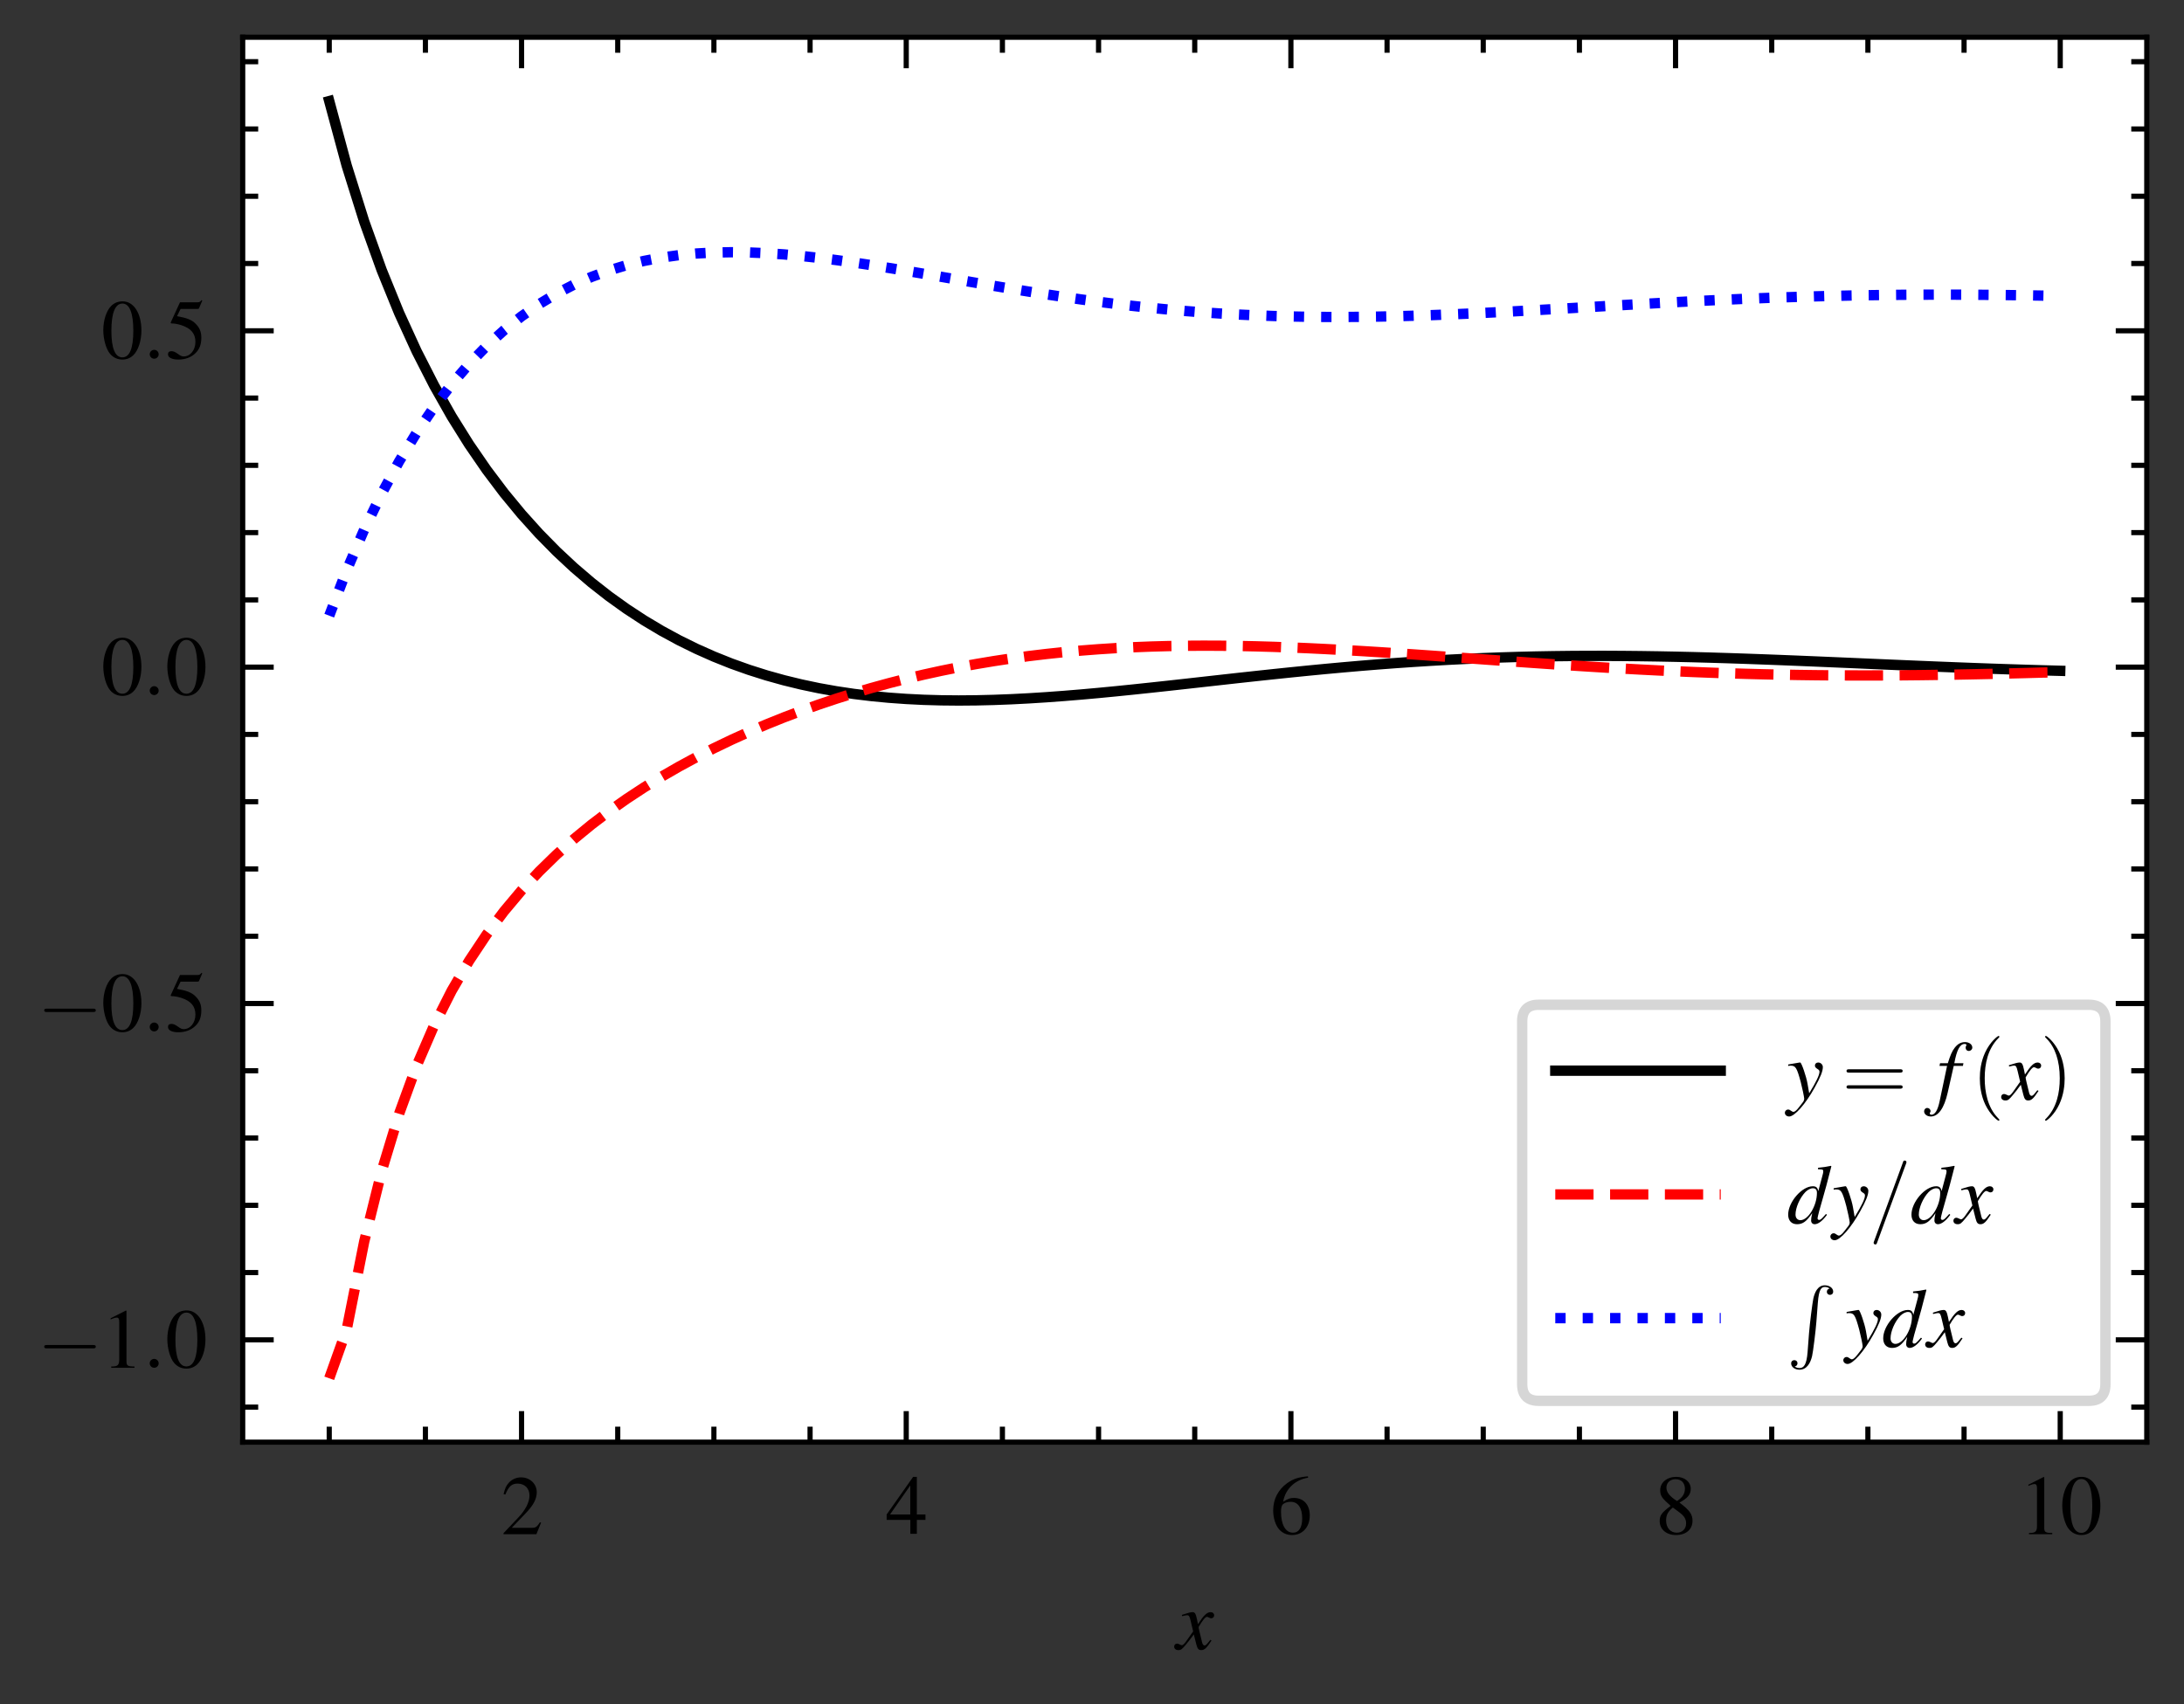 <?xml version="1.0" encoding="utf-8" standalone="no"?>
<!DOCTYPE svg PUBLIC "-//W3C//DTD SVG 1.1//EN"
  "http://www.w3.org/Graphics/SVG/1.1/DTD/svg11.dtd">
<svg xmlns:xlink="http://www.w3.org/1999/xlink" width="211.21pt" height="164.858pt" viewBox="0 0 211.21 164.858" xmlns="http://www.w3.org/2000/svg" version="1.1">
 <rect x="0" y="0" width="211.21" height="164.858" fill="#333333" stroke="none"/>
 <defs>
  <style type="text/css">*{stroke-linejoin: round; stroke-linecap: butt}</style>
 </defs>
 <g id="figure_1">
  <g id="patch_1">
   <path d="M 0 164.858 
L 211.21 164.858 
L 211.21 0 
L 0 0 
L 0 164.858 
z
" style="fill: none"/>
  </g>
  <g id="axes_1">
   <g id="patch_2">
    <path d="M 23.47 139.5 
L 207.61 139.5 
L 207.61 3.6 
L 23.47 3.6 
z
" style="fill: #ffffff"/>
   </g>
   <g id="matplotlib.axis_1">
    <g id="xtick_1">
     <g id="line2d_1">
      <defs>
       <path id="m06c83a4442" d="M 0 0 
L 0 -3 
" style="stroke: #000000; stroke-width: 0.5"/>
      </defs>
      <g>
       <use xlink:href="#m06c83a4442" x="50.44" y="139.5" style="stroke: #000000; stroke-width: 0.5"/>
      </g>
     </g>
     <g id="line2d_2">
      <defs>
       <path id="mc5d5464f22" d="M 0 0 
L 0 3 
" style="stroke: #000000; stroke-width: 0.5"/>
      </defs>
      <g>
       <use xlink:href="#mc5d5464f22" x="50.44" y="3.6" style="stroke: #000000; stroke-width: 0.5"/>
      </g>
     </g>
     <g id="text_1">
      <!-- $\mathdefault{2}$ -->
      <g transform="translate(48.448 148.404)scale(0.08 -0.08)">
       <defs>
        <path id="NimbusRomNo9L-Regu-32" d="M 3040 875 
L 2957 907 
C 2720 544 2637 486 2349 486 
L 819 486 
L 1894 1609 
C 2464 2202 2714 2687 2714 3185 
C 2714 3823 2195 4313 1530 4313 
C 1178 4313 845 4173 608 3918 
C 403 3700 307 3496 198 3043 
L 333 3011 
C 589 3636 819 3840 1261 3840 
C 1798 3840 2163 3476 2163 2940 
C 2163 2443 1869 1850 1331 1282 
L 192 77 
L 192 0 
L 2688 0 
L 3040 875 
z
" transform="scale(0.016)"/>
       </defs>
       <use xlink:href="#NimbusRomNo9L-Regu-32" transform="scale(0.996)"/>
      </g>
     </g>
    </g>
    <g id="xtick_2">
     <g id="line2d_3">
      <g>
       <use xlink:href="#m06c83a4442" x="87.64" y="139.5" style="stroke: #000000; stroke-width: 0.5"/>
      </g>
     </g>
     <g id="line2d_4">
      <g>
       <use xlink:href="#mc5d5464f22" x="87.64" y="3.6" style="stroke: #000000; stroke-width: 0.5"/>
      </g>
     </g>
     <g id="text_2">
      <!-- $\mathdefault{4}$ -->
      <g transform="translate(85.648 148.404)scale(0.08 -0.08)">
       <defs>
        <path id="NimbusRomNo9L-Regu-34" d="M 3021 1497 
L 2368 1497 
L 2368 4352 
L 2086 4352 
L 77 1497 
L 77 1088 
L 1875 1088 
L 1875 32 
L 2368 32 
L 2368 1088 
L 3021 1088 
L 3021 1497 
z
M 1869 1497 
L 333 1497 
L 1869 3698 
L 1869 1497 
z
" transform="scale(0.016)"/>
       </defs>
       <use xlink:href="#NimbusRomNo9L-Regu-34" transform="scale(0.996)"/>
      </g>
     </g>
    </g>
    <g id="xtick_3">
     <g id="line2d_5">
      <g>
       <use xlink:href="#m06c83a4442" x="124.84" y="139.5" style="stroke: #000000; stroke-width: 0.5"/>
      </g>
     </g>
     <g id="line2d_6">
      <g>
       <use xlink:href="#mc5d5464f22" x="124.84" y="3.6" style="stroke: #000000; stroke-width: 0.5"/>
      </g>
     </g>
     <g id="text_3">
      <!-- $\mathdefault{6}$ -->
      <g transform="translate(122.848 148.404)scale(0.08 -0.08)">
       <defs>
        <path id="NimbusRomNo9L-Regu-36" d="M 2854 4391 
C 2125 4327 1754 4205 1286 3879 
C 595 3386 218 2656 218 1802 
C 218 1248 390 688 666 370 
C 909 89 1254 -64 1651 -64 
C 2445 -64 2995 541 2995 1421 
C 2995 2236 2528 2752 1792 2752 
C 1510 2752 1376 2707 973 2464 
C 1146 3431 1862 4122 2867 4288 
L 2854 4391 
z
M 1549 2458 
C 2099 2458 2419 2000 2419 1204 
C 2419 504 2170 116 1722 116 
C 1158 116 813 714 813 1700 
C 813 2025 864 2203 992 2299 
C 1126 2400 1325 2458 1549 2458 
z
" transform="scale(0.016)"/>
       </defs>
       <use xlink:href="#NimbusRomNo9L-Regu-36" transform="scale(0.996)"/>
      </g>
     </g>
    </g>
    <g id="xtick_4">
     <g id="line2d_7">
      <g>
       <use xlink:href="#m06c83a4442" x="162.04" y="139.5" style="stroke: #000000; stroke-width: 0.5"/>
      </g>
     </g>
     <g id="line2d_8">
      <g>
       <use xlink:href="#mc5d5464f22" x="162.04" y="3.6" style="stroke: #000000; stroke-width: 0.5"/>
      </g>
     </g>
     <g id="text_4">
      <!-- $\mathdefault{8}$ -->
      <g transform="translate(160.048 148.404)scale(0.08 -0.08)">
       <defs>
        <path id="NimbusRomNo9L-Regu-38" d="M 1856 2400 
C 2490 2740 2714 3008 2714 3444 
C 2714 3968 2253 4352 1613 4352 
C 915 4352 397 3924 397 3341 
C 397 2925 518 2740 1190 2151 
C 499 1626 358 1428 358 992 
C 358 372 864 -64 1587 -64 
C 2355 -64 2848 359 2848 1018 
C 2848 1511 2630 1824 1856 2400 
z
M 1741 1741 
C 2208 1408 2362 1178 2362 820 
C 2362 404 2074 116 1658 116 
C 1171 116 845 487 845 1044 
C 845 1453 986 1722 1357 2023 
L 1741 1741 
z
M 1670 2516 
C 1101 2887 870 3181 870 3540 
C 870 3911 1158 4173 1562 4173 
C 1997 4173 2272 3892 2272 3450 
C 2272 3085 2093 2797 1728 2554 
C 1696 2535 1696 2535 1670 2516 
z
" transform="scale(0.016)"/>
       </defs>
       <use xlink:href="#NimbusRomNo9L-Regu-38" transform="scale(0.996)"/>
      </g>
     </g>
    </g>
    <g id="xtick_5">
     <g id="line2d_9">
      <g>
       <use xlink:href="#m06c83a4442" x="199.24" y="139.5" style="stroke: #000000; stroke-width: 0.5"/>
      </g>
     </g>
     <g id="line2d_10">
      <g>
       <use xlink:href="#mc5d5464f22" x="199.24" y="3.6" style="stroke: #000000; stroke-width: 0.5"/>
      </g>
     </g>
     <g id="text_5">
      <!-- $\mathdefault{10}$ -->
      <g transform="translate(195.255 148.404)scale(0.08 -0.08)">
       <defs>
        <path id="NimbusRomNo9L-Regu-31" d="M 1862 4339 
L 710 3757 
L 710 3667 
C 787 3699 858 3725 883 3738 
C 998 3783 1107 3808 1171 3808 
C 1306 3808 1363 3711 1363 3505 
L 1363 592 
C 1363 379 1312 232 1210 173 
C 1114 116 1024 96 755 96 
L 755 0 
L 2522 0 
L 2522 96 
C 2016 96 1914 160 1914 470 
L 1914 4327 
L 1862 4339 
z
" transform="scale(0.016)"/>
        <path id="NimbusRomNo9L-Regu-30" d="M 1626 4352 
C 1274 4352 1005 4244 768 4020 
C 397 3661 154 2925 154 2176 
C 154 1479 365 730 666 372 
C 902 90 1229 -64 1600 -64 
C 1926 -64 2202 45 2432 269 
C 2803 621 3046 1364 3046 2138 
C 3046 3450 2464 4352 1626 4352 
z
M 1606 4186 
C 2144 4186 2432 3463 2432 2125 
C 2432 788 2150 103 1600 103 
C 1050 103 768 788 768 2119 
C 768 3476 1056 4186 1606 4186 
z
" transform="scale(0.016)"/>
       </defs>
       <use xlink:href="#NimbusRomNo9L-Regu-31" transform="scale(0.996)"/>
       <use xlink:href="#NimbusRomNo9L-Regu-30" transform="translate(49.813 0)scale(0.996)"/>
      </g>
     </g>
    </g>
    <g id="xtick_6">
     <g id="line2d_11">
      <defs>
       <path id="m01307a30b7" d="M 0 0 
L 0 -1.5 
" style="stroke: #000000; stroke-width: 0.5"/>
      </defs>
      <g>
       <use xlink:href="#m01307a30b7" x="31.84" y="139.5" style="stroke: #000000; stroke-width: 0.5"/>
      </g>
     </g>
     <g id="line2d_12">
      <defs>
       <path id="mb25ee11e24" d="M 0 0 
L 0 1.5 
" style="stroke: #000000; stroke-width: 0.5"/>
      </defs>
      <g>
       <use xlink:href="#mb25ee11e24" x="31.84" y="3.6" style="stroke: #000000; stroke-width: 0.5"/>
      </g>
     </g>
    </g>
    <g id="xtick_7">
     <g id="line2d_13">
      <g>
       <use xlink:href="#m01307a30b7" x="41.14" y="139.5" style="stroke: #000000; stroke-width: 0.5"/>
      </g>
     </g>
     <g id="line2d_14">
      <g>
       <use xlink:href="#mb25ee11e24" x="41.14" y="3.6" style="stroke: #000000; stroke-width: 0.5"/>
      </g>
     </g>
    </g>
    <g id="xtick_8">
     <g id="line2d_15">
      <g>
       <use xlink:href="#m01307a30b7" x="59.74" y="139.5" style="stroke: #000000; stroke-width: 0.5"/>
      </g>
     </g>
     <g id="line2d_16">
      <g>
       <use xlink:href="#mb25ee11e24" x="59.74" y="3.6" style="stroke: #000000; stroke-width: 0.5"/>
      </g>
     </g>
    </g>
    <g id="xtick_9">
     <g id="line2d_17">
      <g>
       <use xlink:href="#m01307a30b7" x="69.04" y="139.5" style="stroke: #000000; stroke-width: 0.5"/>
      </g>
     </g>
     <g id="line2d_18">
      <g>
       <use xlink:href="#mb25ee11e24" x="69.04" y="3.6" style="stroke: #000000; stroke-width: 0.5"/>
      </g>
     </g>
    </g>
    <g id="xtick_10">
     <g id="line2d_19">
      <g>
       <use xlink:href="#m01307a30b7" x="78.34" y="139.5" style="stroke: #000000; stroke-width: 0.5"/>
      </g>
     </g>
     <g id="line2d_20">
      <g>
       <use xlink:href="#mb25ee11e24" x="78.34" y="3.6" style="stroke: #000000; stroke-width: 0.5"/>
      </g>
     </g>
    </g>
    <g id="xtick_11">
     <g id="line2d_21">
      <g>
       <use xlink:href="#m01307a30b7" x="96.94" y="139.5" style="stroke: #000000; stroke-width: 0.5"/>
      </g>
     </g>
     <g id="line2d_22">
      <g>
       <use xlink:href="#mb25ee11e24" x="96.94" y="3.6" style="stroke: #000000; stroke-width: 0.5"/>
      </g>
     </g>
    </g>
    <g id="xtick_12">
     <g id="line2d_23">
      <g>
       <use xlink:href="#m01307a30b7" x="106.24" y="139.5" style="stroke: #000000; stroke-width: 0.5"/>
      </g>
     </g>
     <g id="line2d_24">
      <g>
       <use xlink:href="#mb25ee11e24" x="106.24" y="3.6" style="stroke: #000000; stroke-width: 0.5"/>
      </g>
     </g>
    </g>
    <g id="xtick_13">
     <g id="line2d_25">
      <g>
       <use xlink:href="#m01307a30b7" x="115.54" y="139.5" style="stroke: #000000; stroke-width: 0.5"/>
      </g>
     </g>
     <g id="line2d_26">
      <g>
       <use xlink:href="#mb25ee11e24" x="115.54" y="3.6" style="stroke: #000000; stroke-width: 0.5"/>
      </g>
     </g>
    </g>
    <g id="xtick_14">
     <g id="line2d_27">
      <g>
       <use xlink:href="#m01307a30b7" x="134.14" y="139.5" style="stroke: #000000; stroke-width: 0.5"/>
      </g>
     </g>
     <g id="line2d_28">
      <g>
       <use xlink:href="#mb25ee11e24" x="134.14" y="3.6" style="stroke: #000000; stroke-width: 0.5"/>
      </g>
     </g>
    </g>
    <g id="xtick_15">
     <g id="line2d_29">
      <g>
       <use xlink:href="#m01307a30b7" x="143.44" y="139.5" style="stroke: #000000; stroke-width: 0.5"/>
      </g>
     </g>
     <g id="line2d_30">
      <g>
       <use xlink:href="#mb25ee11e24" x="143.44" y="3.6" style="stroke: #000000; stroke-width: 0.5"/>
      </g>
     </g>
    </g>
    <g id="xtick_16">
     <g id="line2d_31">
      <g>
       <use xlink:href="#m01307a30b7" x="152.74" y="139.5" style="stroke: #000000; stroke-width: 0.5"/>
      </g>
     </g>
     <g id="line2d_32">
      <g>
       <use xlink:href="#mb25ee11e24" x="152.74" y="3.6" style="stroke: #000000; stroke-width: 0.5"/>
      </g>
     </g>
    </g>
    <g id="xtick_17">
     <g id="line2d_33">
      <g>
       <use xlink:href="#m01307a30b7" x="171.34" y="139.5" style="stroke: #000000; stroke-width: 0.5"/>
      </g>
     </g>
     <g id="line2d_34">
      <g>
       <use xlink:href="#mb25ee11e24" x="171.34" y="3.6" style="stroke: #000000; stroke-width: 0.5"/>
      </g>
     </g>
    </g>
    <g id="xtick_18">
     <g id="line2d_35">
      <g>
       <use xlink:href="#m01307a30b7" x="180.64" y="139.5" style="stroke: #000000; stroke-width: 0.5"/>
      </g>
     </g>
     <g id="line2d_36">
      <g>
       <use xlink:href="#mb25ee11e24" x="180.64" y="3.6" style="stroke: #000000; stroke-width: 0.5"/>
      </g>
     </g>
    </g>
    <g id="xtick_19">
     <g id="line2d_37">
      <g>
       <use xlink:href="#m01307a30b7" x="189.94" y="139.5" style="stroke: #000000; stroke-width: 0.5"/>
      </g>
     </g>
     <g id="line2d_38">
      <g>
       <use xlink:href="#mb25ee11e24" x="189.94" y="3.6" style="stroke: #000000; stroke-width: 0.5"/>
      </g>
     </g>
    </g>
    <g id="text_6">
     <!-- $x$ -->
     <g transform="translate(113.771 159.533)scale(0.08 -0.08)">
      <defs>
       <path id="NimbusRomNo9L-ReguItal-78" d="M 2573 714 
C 2522 656 2490 618 2432 541 
C 2285 351 2208 287 2138 287 
C 2042 287 1984 370 1939 548 
C 1926 599 1920 637 1914 656 
C 1754 1299 1683 1592 1683 1688 
C 1965 2179 2195 2459 2310 2459 
C 2349 2459 2400 2440 2464 2408 
C 2541 2363 2586 2350 2637 2350 
C 2771 2350 2861 2446 2861 2580 
C 2861 2714 2752 2816 2598 2816 
C 2317 2816 2074 2586 1632 1905 
L 1562 2255 
C 1472 2689 1402 2816 1229 2816 
C 1088 2816 870 2759 480 2631 
L 410 2606 
L 435 2510 
C 678 2567 736 2580 794 2580 
C 954 2580 992 2523 1082 2140 
L 1267 1357 
L 742 612 
C 614 421 486 306 416 306 
C 378 306 314 325 250 364 
C 166 408 96 428 45 428 
C -77 428 -173 332 -173 204 
C -173 38 -45 -64 147 -64 
C 346 -64 422 -7 742 382 
C 915 586 1050 759 1318 1128 
L 1510 363 
C 1594 38 1677 -64 1882 -64 
C 2125 -64 2291 89 2662 663 
L 2573 714 
z
" transform="scale(0.016)"/>
      </defs>
      <use xlink:href="#NimbusRomNo9L-ReguItal-78" transform="scale(0.996)"/>
     </g>
    </g>
   </g>
   <g id="matplotlib.axis_2">
    <g id="ytick_1">
     <g id="line2d_39">
      <defs>
       <path id="mb6e25b6e78" d="M 0 0 
L 3 0 
" style="stroke: #000000; stroke-width: 0.5"/>
      </defs>
      <g>
       <use xlink:href="#mb6e25b6e78" x="23.47" y="129.604" style="stroke: #000000; stroke-width: 0.5"/>
      </g>
     </g>
     <g id="line2d_40">
      <defs>
       <path id="m727ea4ac17" d="M 0 0 
L -3 0 
" style="stroke: #000000; stroke-width: 0.5"/>
      </defs>
      <g>
       <use xlink:href="#m727ea4ac17" x="207.61" y="129.604" style="stroke: #000000; stroke-width: 0.5"/>
      </g>
     </g>
     <g id="text_7">
      <!-- $\mathdefault{−1.0}$ -->
      <g transform="translate(3.6 132.305)scale(0.08 -0.08)">
       <defs>
        <path id="CMSY10-0" d="M 4218 1472 
C 4326 1472 4442 1472 4442 1600 
C 4442 1728 4326 1728 4218 1728 
L 755 1728 
C 646 1728 531 1728 531 1600 
C 531 1472 646 1472 755 1472 
L 4218 1472 
z
" transform="scale(0.016)"/>
        <path id="CMMI10-3a" d="M 1229 338 
C 1229 522 1075 675 890 675 
C 704 675 550 522 550 338 
C 550 153 704 0 890 0 
C 1075 0 1229 153 1229 338 
z
" transform="scale(0.016)"/>
       </defs>
       <use xlink:href="#CMSY10-0" transform="scale(0.996)"/>
       <use xlink:href="#NimbusRomNo9L-Regu-31" transform="translate(77.409 0)scale(0.996)"/>
       <use xlink:href="#CMMI10-3a" transform="translate(127.222 0)scale(0.996)"/>
       <use xlink:href="#NimbusRomNo9L-Regu-30" transform="translate(154.817 0)scale(0.996)"/>
      </g>
     </g>
    </g>
    <g id="ytick_2">
     <g id="line2d_41">
      <g>
       <use xlink:href="#mb6e25b6e78" x="23.47" y="97.068" style="stroke: #000000; stroke-width: 0.5"/>
      </g>
     </g>
     <g id="line2d_42">
      <g>
       <use xlink:href="#m727ea4ac17" x="207.61" y="97.068" style="stroke: #000000; stroke-width: 0.5"/>
      </g>
     </g>
     <g id="text_8">
      <!-- $\mathdefault{−0.5}$ -->
      <g transform="translate(3.6 99.77)scale(0.08 -0.08)">
       <defs>
        <path id="NimbusRomNo9L-Regu-35" d="M 1158 3776 
L 2413 3776 
C 2515 3776 2541 3789 2560 3834 
L 2803 4403 
L 2746 4448 
C 2650 4314 2586 4282 2451 4282 
L 1114 4282 
L 416 2759 
C 410 2746 410 2740 410 2727 
C 410 2695 435 2676 486 2676 
C 691 2676 947 2631 1210 2547 
C 1946 2309 2285 1910 2285 1274 
C 2285 656 1894 173 1395 173 
C 1267 173 1158 218 966 360 
C 762 508 614 572 480 572 
C 294 572 205 495 205 334 
C 205 90 506 -64 986 -64 
C 1523 -64 1984 110 2304 438 
C 2598 728 2733 1094 2733 1583 
C 2733 2046 2611 2342 2291 2663 
C 2010 2947 1645 3094 890 3229 
L 1158 3776 
z
" transform="scale(0.016)"/>
       </defs>
       <use xlink:href="#CMSY10-0" transform="scale(0.996)"/>
       <use xlink:href="#NimbusRomNo9L-Regu-30" transform="translate(77.409 0)scale(0.996)"/>
       <use xlink:href="#CMMI10-3a" transform="translate(127.222 0)scale(0.996)"/>
       <use xlink:href="#NimbusRomNo9L-Regu-35" transform="translate(154.817 0)scale(0.996)"/>
      </g>
     </g>
    </g>
    <g id="ytick_3">
     <g id="line2d_43">
      <g>
       <use xlink:href="#mb6e25b6e78" x="23.47" y="64.533" style="stroke: #000000; stroke-width: 0.5"/>
      </g>
     </g>
     <g id="line2d_44">
      <g>
       <use xlink:href="#m727ea4ac17" x="207.61" y="64.533" style="stroke: #000000; stroke-width: 0.5"/>
      </g>
     </g>
     <g id="text_9">
      <!-- $\mathdefault{0.0}$ -->
      <g transform="translate(9.793 67.234)scale(0.08 -0.08)">
       <use xlink:href="#NimbusRomNo9L-Regu-30" transform="scale(0.996)"/>
       <use xlink:href="#CMMI10-3a" transform="translate(49.813 0)scale(0.996)"/>
       <use xlink:href="#NimbusRomNo9L-Regu-30" transform="translate(77.409 0)scale(0.996)"/>
      </g>
     </g>
    </g>
    <g id="ytick_4">
     <g id="line2d_45">
      <g>
       <use xlink:href="#mb6e25b6e78" x="23.47" y="31.997" style="stroke: #000000; stroke-width: 0.5"/>
      </g>
     </g>
     <g id="line2d_46">
      <g>
       <use xlink:href="#m727ea4ac17" x="207.61" y="31.997" style="stroke: #000000; stroke-width: 0.5"/>
      </g>
     </g>
     <g id="text_10">
      <!-- $\mathdefault{0.5}$ -->
      <g transform="translate(9.793 34.699)scale(0.08 -0.08)">
       <use xlink:href="#NimbusRomNo9L-Regu-30" transform="scale(0.996)"/>
       <use xlink:href="#CMMI10-3a" transform="translate(49.813 0)scale(0.996)"/>
       <use xlink:href="#NimbusRomNo9L-Regu-35" transform="translate(77.409 0)scale(0.996)"/>
      </g>
     </g>
    </g>
    <g id="ytick_5">
     <g id="line2d_47">
      <defs>
       <path id="m993d158c62" d="M 0 0 
L 1.5 0 
" style="stroke: #000000; stroke-width: 0.5"/>
      </defs>
      <g>
       <use xlink:href="#m993d158c62" x="23.47" y="136.111" style="stroke: #000000; stroke-width: 0.5"/>
      </g>
     </g>
     <g id="line2d_48">
      <defs>
       <path id="mcce23fc321" d="M 0 0 
L -1.5 0 
" style="stroke: #000000; stroke-width: 0.5"/>
      </defs>
      <g>
       <use xlink:href="#mcce23fc321" x="207.61" y="136.111" style="stroke: #000000; stroke-width: 0.5"/>
      </g>
     </g>
    </g>
    <g id="ytick_6">
     <g id="line2d_49">
      <g>
       <use xlink:href="#m993d158c62" x="23.47" y="123.096" style="stroke: #000000; stroke-width: 0.5"/>
      </g>
     </g>
     <g id="line2d_50">
      <g>
       <use xlink:href="#mcce23fc321" x="207.61" y="123.096" style="stroke: #000000; stroke-width: 0.5"/>
      </g>
     </g>
    </g>
    <g id="ytick_7">
     <g id="line2d_51">
      <g>
       <use xlink:href="#m993d158c62" x="23.47" y="116.589" style="stroke: #000000; stroke-width: 0.5"/>
      </g>
     </g>
     <g id="line2d_52">
      <g>
       <use xlink:href="#mcce23fc321" x="207.61" y="116.589" style="stroke: #000000; stroke-width: 0.5"/>
      </g>
     </g>
    </g>
    <g id="ytick_8">
     <g id="line2d_53">
      <g>
       <use xlink:href="#m993d158c62" x="23.47" y="110.082" style="stroke: #000000; stroke-width: 0.5"/>
      </g>
     </g>
     <g id="line2d_54">
      <g>
       <use xlink:href="#mcce23fc321" x="207.61" y="110.082" style="stroke: #000000; stroke-width: 0.5"/>
      </g>
     </g>
    </g>
    <g id="ytick_9">
     <g id="line2d_55">
      <g>
       <use xlink:href="#m993d158c62" x="23.47" y="103.575" style="stroke: #000000; stroke-width: 0.5"/>
      </g>
     </g>
     <g id="line2d_56">
      <g>
       <use xlink:href="#mcce23fc321" x="207.61" y="103.575" style="stroke: #000000; stroke-width: 0.5"/>
      </g>
     </g>
    </g>
    <g id="ytick_10">
     <g id="line2d_57">
      <g>
       <use xlink:href="#m993d158c62" x="23.47" y="90.561" style="stroke: #000000; stroke-width: 0.5"/>
      </g>
     </g>
     <g id="line2d_58">
      <g>
       <use xlink:href="#mcce23fc321" x="207.61" y="90.561" style="stroke: #000000; stroke-width: 0.5"/>
      </g>
     </g>
    </g>
    <g id="ytick_11">
     <g id="line2d_59">
      <g>
       <use xlink:href="#m993d158c62" x="23.47" y="84.054" style="stroke: #000000; stroke-width: 0.5"/>
      </g>
     </g>
     <g id="line2d_60">
      <g>
       <use xlink:href="#mcce23fc321" x="207.61" y="84.054" style="stroke: #000000; stroke-width: 0.5"/>
      </g>
     </g>
    </g>
    <g id="ytick_12">
     <g id="line2d_61">
      <g>
       <use xlink:href="#m993d158c62" x="23.47" y="77.547" style="stroke: #000000; stroke-width: 0.5"/>
      </g>
     </g>
     <g id="line2d_62">
      <g>
       <use xlink:href="#mcce23fc321" x="207.61" y="77.547" style="stroke: #000000; stroke-width: 0.5"/>
      </g>
     </g>
    </g>
    <g id="ytick_13">
     <g id="line2d_63">
      <g>
       <use xlink:href="#m993d158c62" x="23.47" y="71.04" style="stroke: #000000; stroke-width: 0.5"/>
      </g>
     </g>
     <g id="line2d_64">
      <g>
       <use xlink:href="#mcce23fc321" x="207.61" y="71.04" style="stroke: #000000; stroke-width: 0.5"/>
      </g>
     </g>
    </g>
    <g id="ytick_14">
     <g id="line2d_65">
      <g>
       <use xlink:href="#m993d158c62" x="23.47" y="58.025" style="stroke: #000000; stroke-width: 0.5"/>
      </g>
     </g>
     <g id="line2d_66">
      <g>
       <use xlink:href="#mcce23fc321" x="207.61" y="58.025" style="stroke: #000000; stroke-width: 0.5"/>
      </g>
     </g>
    </g>
    <g id="ytick_15">
     <g id="line2d_67">
      <g>
       <use xlink:href="#m993d158c62" x="23.47" y="51.518" style="stroke: #000000; stroke-width: 0.5"/>
      </g>
     </g>
     <g id="line2d_68">
      <g>
       <use xlink:href="#mcce23fc321" x="207.61" y="51.518" style="stroke: #000000; stroke-width: 0.5"/>
      </g>
     </g>
    </g>
    <g id="ytick_16">
     <g id="line2d_69">
      <g>
       <use xlink:href="#m993d158c62" x="23.47" y="45.011" style="stroke: #000000; stroke-width: 0.5"/>
      </g>
     </g>
     <g id="line2d_70">
      <g>
       <use xlink:href="#mcce23fc321" x="207.61" y="45.011" style="stroke: #000000; stroke-width: 0.5"/>
      </g>
     </g>
    </g>
    <g id="ytick_17">
     <g id="line2d_71">
      <g>
       <use xlink:href="#m993d158c62" x="23.47" y="38.504" style="stroke: #000000; stroke-width: 0.5"/>
      </g>
     </g>
     <g id="line2d_72">
      <g>
       <use xlink:href="#mcce23fc321" x="207.61" y="38.504" style="stroke: #000000; stroke-width: 0.5"/>
      </g>
     </g>
    </g>
    <g id="ytick_18">
     <g id="line2d_73">
      <g>
       <use xlink:href="#m993d158c62" x="23.47" y="25.49" style="stroke: #000000; stroke-width: 0.5"/>
      </g>
     </g>
     <g id="line2d_74">
      <g>
       <use xlink:href="#mcce23fc321" x="207.61" y="25.49" style="stroke: #000000; stroke-width: 0.5"/>
      </g>
     </g>
    </g>
    <g id="ytick_19">
     <g id="line2d_75">
      <g>
       <use xlink:href="#m993d158c62" x="23.47" y="18.983" style="stroke: #000000; stroke-width: 0.5"/>
      </g>
     </g>
     <g id="line2d_76">
      <g>
       <use xlink:href="#mcce23fc321" x="207.61" y="18.983" style="stroke: #000000; stroke-width: 0.5"/>
      </g>
     </g>
    </g>
    <g id="ytick_20">
     <g id="line2d_77">
      <g>
       <use xlink:href="#m993d158c62" x="23.47" y="12.476" style="stroke: #000000; stroke-width: 0.5"/>
      </g>
     </g>
     <g id="line2d_78">
      <g>
       <use xlink:href="#mcce23fc321" x="207.61" y="12.476" style="stroke: #000000; stroke-width: 0.5"/>
      </g>
     </g>
    </g>
    <g id="ytick_21">
     <g id="line2d_79">
      <g>
       <use xlink:href="#m993d158c62" x="23.47" y="5.969" style="stroke: #000000; stroke-width: 0.5"/>
      </g>
     </g>
     <g id="line2d_80">
      <g>
       <use xlink:href="#mcce23fc321" x="207.61" y="5.969" style="stroke: #000000; stroke-width: 0.5"/>
      </g>
     </g>
    </g>
   </g>
   <g id="line2d_81">
    <path d="M 31.84 9.777 
L 33.531 16.031 
L 35.222 21.424 
L 36.913 26.133 
L 38.604 30.287 
L 40.295 33.984 
L 41.986 37.297 
L 43.677 40.284 
L 45.368 42.989 
L 47.059 45.448 
L 48.75 47.691 
L 50.44 49.74 
L 52.131 51.617 
L 53.822 53.336 
L 55.513 54.913 
L 57.204 56.358 
L 58.895 57.682 
L 60.586 58.894 
L 62.277 60.001 
L 63.968 61.011 
L 65.659 61.929 
L 67.35 62.761 
L 69.04 63.512 
L 70.731 64.188 
L 72.422 64.791 
L 74.113 65.327 
L 75.804 65.799 
L 77.495 66.211 
L 79.186 66.567 
L 80.877 66.869 
L 82.568 67.122 
L 84.259 67.327 
L 85.95 67.489 
L 87.64 67.61 
L 89.331 67.694 
L 91.022 67.742 
L 92.713 67.758 
L 94.404 67.744 
L 96.095 67.703 
L 97.786 67.638 
L 99.477 67.551 
L 101.168 67.444 
L 102.859 67.32 
L 104.55 67.181 
L 106.24 67.029 
L 107.931 66.866 
L 109.622 66.694 
L 111.313 66.515 
L 113.004 66.332 
L 114.695 66.145 
L 116.386 65.956 
L 118.077 65.767 
L 119.768 65.579 
L 121.459 65.395 
L 123.15 65.214 
L 124.84 65.038 
L 126.531 64.868 
L 128.222 64.705 
L 129.913 64.55 
L 131.604 64.403 
L 133.295 64.266 
L 134.986 64.139 
L 136.677 64.022 
L 138.368 63.915 
L 140.059 63.819 
L 141.75 63.734 
L 143.44 63.66 
L 145.131 63.597 
L 146.822 63.545 
L 148.513 63.504 
L 150.204 63.474 
L 151.895 63.454 
L 153.586 63.444 
L 155.277 63.443 
L 156.968 63.452 
L 158.659 63.469 
L 160.35 63.494 
L 162.04 63.527 
L 163.731 63.566 
L 165.422 63.612 
L 167.113 63.664 
L 168.804 63.721 
L 170.495 63.782 
L 172.186 63.846 
L 173.877 63.914 
L 175.568 63.984 
L 177.259 64.056 
L 178.95 64.128 
L 180.64 64.202 
L 182.331 64.275 
L 184.022 64.347 
L 185.713 64.418 
L 187.404 64.487 
L 189.095 64.554 
L 190.786 64.619 
L 192.477 64.68 
L 194.168 64.737 
L 195.859 64.791 
L 197.55 64.841 
L 199.24 64.887 
" clip-path="url(#p5c6283158a)" style="fill: none; stroke: #000000; stroke-linecap: square"/>
   </g>
   <g id="line2d_82">
    <path d="M 31.84 133.323 
L 33.531 128.588 
L 35.222 120.092 
L 36.913 113.281 
L 38.604 107.715 
L 40.295 103.088 
L 41.986 99.181 
L 43.677 95.836 
L 45.368 92.936 
L 47.059 90.394 
L 48.75 88.141 
L 50.44 86.127 
L 52.131 84.311 
L 53.822 82.661 
L 55.513 81.152 
L 57.204 79.764 
L 58.895 78.48 
L 60.586 77.287 
L 62.277 76.175 
L 63.968 75.134 
L 65.659 74.159 
L 67.35 73.242 
L 69.04 72.379 
L 70.731 71.566 
L 72.422 70.8 
L 74.113 70.077 
L 75.804 69.396 
L 77.495 68.755 
L 79.186 68.151 
L 80.877 67.584 
L 82.568 67.052 
L 84.259 66.554 
L 85.95 66.09 
L 87.64 65.657 
L 89.331 65.256 
L 91.022 64.886 
L 92.713 64.545 
L 94.404 64.233 
L 96.095 63.95 
L 97.786 63.694 
L 99.477 63.465 
L 101.168 63.262 
L 102.859 63.084 
L 104.55 62.93 
L 106.24 62.8 
L 107.931 62.692 
L 109.622 62.606 
L 111.313 62.54 
L 113.004 62.494 
L 114.695 62.466 
L 116.386 62.456 
L 118.077 62.463 
L 119.768 62.484 
L 121.459 62.52 
L 123.15 62.569 
L 124.84 62.631 
L 126.531 62.702 
L 128.222 62.784 
L 129.913 62.875 
L 131.604 62.973 
L 133.295 63.077 
L 134.986 63.187 
L 136.677 63.301 
L 138.368 63.418 
L 140.059 63.538 
L 141.75 63.659 
L 143.44 63.781 
L 145.131 63.902 
L 146.822 64.022 
L 148.513 64.139 
L 150.204 64.254 
L 151.895 64.366 
L 153.586 64.473 
L 155.277 64.576 
L 156.968 64.674 
L 158.659 64.766 
L 160.35 64.851 
L 162.04 64.931 
L 163.731 65.004 
L 165.422 65.069 
L 167.113 65.128 
L 168.804 65.179 
L 170.495 65.223 
L 172.186 65.26 
L 173.877 65.29 
L 175.568 65.312 
L 177.259 65.327 
L 178.95 65.335 
L 180.64 65.337 
L 182.331 65.332 
L 184.022 65.321 
L 185.713 65.304 
L 187.404 65.282 
L 189.095 65.255 
L 190.786 65.223 
L 192.477 65.187 
L 194.168 65.146 
L 195.859 65.103 
L 197.55 65.056 
L 199.24 65.032 
" clip-path="url(#p5c6283158a)" style="fill: none; stroke-dasharray: 3.7,1.6; stroke-dashoffset: 0; stroke: #ff0000"/>
   </g>
   <g id="line2d_83">
    <path d="M 31.84 59.555 
L 33.531 55.146 
L 35.222 51.227 
L 36.913 47.736 
L 38.604 44.622 
L 40.295 41.845 
L 41.986 39.369 
L 43.677 37.165 
L 45.368 35.206 
L 47.059 33.471 
L 48.75 31.94 
L 50.44 30.596 
L 52.131 29.421 
L 53.822 28.404 
L 55.513 27.529 
L 57.204 26.786 
L 58.895 26.163 
L 60.586 25.651 
L 62.277 25.239 
L 63.968 24.918 
L 65.659 24.682 
L 67.35 24.521 
L 69.04 24.428 
L 70.731 24.397 
L 72.422 24.42 
L 74.113 24.492 
L 75.804 24.607 
L 77.495 24.76 
L 79.186 24.945 
L 80.877 25.157 
L 82.568 25.393 
L 84.259 25.647 
L 85.95 25.916 
L 87.64 26.195 
L 89.331 26.483 
L 91.022 26.775 
L 92.713 27.068 
L 94.404 27.36 
L 96.095 27.648 
L 97.786 27.93 
L 99.477 28.205 
L 101.168 28.469 
L 102.859 28.723 
L 104.55 28.964 
L 106.24 29.19 
L 107.931 29.403 
L 109.622 29.599 
L 111.313 29.779 
L 113.004 29.943 
L 114.695 30.089 
L 116.386 30.219 
L 118.077 30.331 
L 119.768 30.426 
L 121.459 30.504 
L 123.15 30.566 
L 124.84 30.612 
L 126.531 30.643 
L 128.222 30.658 
L 129.913 30.66 
L 131.604 30.648 
L 133.295 30.624 
L 134.986 30.588 
L 136.677 30.542 
L 138.368 30.486 
L 140.059 30.421 
L 141.75 30.348 
L 143.44 30.269 
L 145.131 30.184 
L 146.822 30.094 
L 148.513 30.001 
L 150.204 29.904 
L 151.895 29.806 
L 153.586 29.707 
L 155.277 29.608 
L 156.968 29.51 
L 158.659 29.413 
L 160.35 29.319 
L 162.04 29.227 
L 163.731 29.14 
L 165.422 29.056 
L 167.113 28.977 
L 168.804 28.903 
L 170.495 28.835 
L 172.186 28.772 
L 173.877 28.716 
L 175.568 28.666 
L 177.259 28.623 
L 178.95 28.586 
L 180.64 28.556 
L 182.331 28.533 
L 184.022 28.516 
L 185.713 28.505 
L 187.404 28.501 
L 189.095 28.503 
L 190.786 28.511 
L 192.477 28.524 
L 194.168 28.543 
L 195.859 28.566 
L 197.55 28.595 
L 199.24 28.627 
" clip-path="url(#p5c6283158a)" style="fill: none; stroke-dasharray: 1,1.65; stroke-dashoffset: 0; stroke: #0000ff"/>
   </g>
   <g id="patch_3">
    <path d="M 23.47 139.5 
L 23.47 3.6 
" style="fill: none; stroke: #000000; stroke-width: 0.5; stroke-linejoin: miter; stroke-linecap: square"/>
   </g>
   <g id="patch_4">
    <path d="M 207.61 139.5 
L 207.61 3.6 
" style="fill: none; stroke: #000000; stroke-width: 0.5; stroke-linejoin: miter; stroke-linecap: square"/>
   </g>
   <g id="patch_5">
    <path d="M 23.47 139.5 
L 207.61 139.5 
" style="fill: none; stroke: #000000; stroke-width: 0.5; stroke-linejoin: miter; stroke-linecap: square"/>
   </g>
   <g id="patch_6">
    <path d="M 23.47 3.6 
L 207.61 3.6 
" style="fill: none; stroke: #000000; stroke-width: 0.5; stroke-linejoin: miter; stroke-linecap: square"/>
   </g>
   <g id="legend_1">
    <g id="patch_7">
     <path d="M 148.808 135.5 
L 202.01 135.5 
Q 203.61 135.5 203.61 133.9 
L 203.61 98.79 
Q 203.61 97.19 202.01 97.19 
L 148.808 97.19 
Q 147.208 97.19 147.208 98.79 
L 147.208 133.9 
Q 147.208 135.5 148.808 135.5 
z
" style="fill: #ffffff; opacity: 0.8; stroke: #cccccc; stroke-linejoin: miter"/>
    </g>
    <g id="line2d_84">
     <path d="M 150.408 103.567 
L 158.408 103.567 
L 166.408 103.567 
" style="fill: none; stroke: #000000; stroke-linecap: square"/>
    </g>
    <g id="text_11">
     <!-- $y=f(x)$ -->
     <g transform="translate(172.808 106.367)scale(0.08 -0.08)">
      <defs>
       <path id="NimbusRomNo9L-ReguItal-79" d="M 96 2557 
C 179 2576 224 2576 294 2576 
C 659 2576 755 2418 1050 1332 
C 1158 922 1312 183 1312 76 
C 1312 -25 1274 -126 1178 -240 
C 979 -499 851 -663 781 -739 
C 646 -878 570 -928 486 -928 
C 448 -928 403 -909 333 -859 
C 237 -783 166 -752 96 -752 
C -45 -752 -154 -860 -154 -1000 
C -154 -1158 -13 -1280 173 -1280 
C 582 -1280 1421 -330 2112 924 
C 2547 1702 2726 2158 2726 2468 
C 2726 2658 2566 2816 2374 2816 
C 2227 2816 2125 2722 2125 2582 
C 2125 2487 2176 2418 2304 2336 
C 2426 2266 2470 2209 2470 2121 
C 2470 1867 2234 1374 1690 482 
L 1562 1216 
C 1466 1773 1107 2816 1011 2816 
L 986 2816 
C 979 2810 954 2810 928 2810 
C 870 2804 640 2765 301 2702 
C 269 2696 186 2677 96 2664 
L 96 2557 
z
" transform="scale(0.016)"/>
       <path id="CMR10-3d" d="M 4397 2048 
C 4493 2048 4614 2048 4614 2177 
C 4614 2305 4493 2305 4403 2305 
L 570 2305 
C 480 2305 358 2305 358 2177 
C 358 2048 480 2048 576 2048 
L 4397 2048 
z
M 4403 832 
C 4493 832 4614 832 4614 961 
C 4614 1089 4493 1089 4397 1089 
L 576 1089 
C 480 1089 358 1089 358 961 
C 358 832 480 832 570 832 
L 4403 832 
z
" transform="scale(0.016)"/>
       <path id="NimbusRomNo9L-ReguItal-66" d="M 224 2560 
L 800 2560 
L 237 -114 
C 96 -796 -115 -1146 -384 -1146 
C -461 -1146 -512 -1101 -512 -1044 
C -512 -1025 -506 -1005 -486 -974 
C -461 -936 -454 -912 -454 -873 
C -454 -739 -570 -631 -704 -631 
C -838 -631 -941 -746 -941 -891 
C -941 -1109 -717 -1280 -435 -1280 
C 134 -1280 582 -650 845 522 
L 1306 2560 
L 2003 2560 
L 2042 2764 
L 1350 2764 
C 1536 3770 1773 4224 2131 4224 
C 2214 4224 2272 4193 2272 4148 
C 2272 4129 2266 4116 2246 4083 
C 2221 4025 2208 3994 2208 3949 
C 2208 3796 2304 3693 2445 3693 
C 2592 3693 2714 3808 2714 3949 
C 2714 4186 2477 4365 2163 4365 
C 1850 4365 1600 4224 1370 3923 
C 1178 3673 1050 3379 858 2764 
L 269 2764 
L 224 2560 
z
" transform="scale(0.016)"/>
       <path id="CMR10-28" d="M 2118 -1536 
C 2118 -1517 2118 -1504 2010 -1395 
C 1210 -584 1005 632 1005 1616 
C 1005 2735 1248 3855 2035 4658 
C 2118 4735 2118 4748 2118 4767 
C 2118 4812 2093 4832 2054 4832 
C 1990 4832 1414 4395 1037 3577 
C 710 2870 634 2156 634 1616 
C 634 1114 704 336 1056 -391 
C 1440 -1182 1990 -1600 2054 -1600 
C 2093 -1600 2118 -1581 2118 -1536 
z
" transform="scale(0.016)"/>
       <path id="CMR10-29" d="M 1850 1616 
C 1850 2118 1779 2896 1427 3622 
C 1043 4414 493 4832 429 4832 
C 390 4832 365 4806 365 4767 
C 365 4748 365 4735 486 4620 
C 1114 3983 1478 2960 1478 1616 
C 1478 516 1242 -617 448 -1427 
C 365 -1504 365 -1517 365 -1536 
C 365 -1575 390 -1600 429 -1600 
C 493 -1600 1069 -1163 1446 -346 
C 1773 362 1850 1075 1850 1616 
z
" transform="scale(0.016)"/>
      </defs>
      <use xlink:href="#NimbusRomNo9L-ReguItal-79" transform="scale(0.996)"/>
      <use xlink:href="#CMR10-3d" transform="translate(66.373 0)scale(0.996)"/>
      <use xlink:href="#NimbusRomNo9L-ReguItal-66" transform="translate(180.864 0)scale(0.996)"/>
      <use xlink:href="#CMR10-28" transform="translate(223.105 0)scale(0.996)"/>
      <use xlink:href="#NimbusRomNo9L-ReguItal-78" transform="translate(261.759 0)scale(0.996)"/>
      <use xlink:href="#CMR10-29" transform="translate(306.29 0)scale(0.996)"/>
     </g>
    </g>
    <g id="line2d_85">
     <path d="M 150.408 115.537 
L 158.408 115.537 
L 166.408 115.537 
" style="fill: none; stroke-dasharray: 3.7,1.6; stroke-dashoffset: 0; stroke: #ff0000"/>
    </g>
    <g id="text_12">
     <!-- $dy/dx$ -->
     <g transform="translate(172.808 118.337)scale(0.08 -0.08)">
      <defs>
       <path id="NimbusRomNo9L-ReguItal-64" d="M 2963 714 
C 2618 319 2547 261 2438 261 
C 2374 261 2323 319 2323 389 
C 2323 479 2528 1257 2739 1959 
C 2912 2546 3046 3057 3373 4333 
L 3341 4365 
C 3002 4295 2771 4256 2362 4218 
L 2362 4103 
C 2714 4103 2758 4084 2758 3948 
C 2758 3865 2752 3827 2662 3499 
L 2381 2446 
C 2330 2714 2214 2816 1965 2816 
C 1133 2816 96 1619 96 662 
C 96 209 352 -64 768 -64 
C 1203 -64 1485 140 1920 777 
C 1850 457 1837 362 1837 218 
C 1837 49 1946 -64 2106 -64 
C 2374 -64 2707 193 3040 650 
L 2963 714 
z
M 1990 2663 
C 2182 2663 2278 2541 2278 2311 
C 2278 1341 1613 242 1024 242 
C 806 242 653 414 653 662 
C 653 1189 973 1926 1395 2371 
C 1574 2555 1811 2675 1990 2663 
z
" transform="scale(0.016)"/>
       <path id="CMMI10-3d" d="M 2810 4526 
C 2842 4609 2842 4634 2842 4641 
C 2842 4711 2784 4768 2714 4768 
C 2669 4768 2624 4749 2605 4711 
L 384 -1358 
C 352 -1440 352 -1466 352 -1472 
C 352 -1542 410 -1600 480 -1600 
C 563 -1600 582 -1555 621 -1447 
L 2810 4526 
z
" transform="scale(0.016)"/>
      </defs>
      <use xlink:href="#NimbusRomNo9L-ReguItal-64" transform="scale(0.996)"/>
      <use xlink:href="#NimbusRomNo9L-ReguItal-79" transform="translate(54.993 0)scale(0.996)"/>
      <use xlink:href="#CMMI10-3d" transform="translate(99.226 0)scale(0.996)"/>
      <use xlink:href="#NimbusRomNo9L-ReguItal-64" transform="translate(149.04 0)scale(0.996)"/>
      <use xlink:href="#NimbusRomNo9L-ReguItal-78" transform="translate(204.032 0)scale(0.996)"/>
     </g>
    </g>
    <g id="line2d_86">
     <path d="M 150.408 127.503 
L 158.408 127.503 
L 166.408 127.503 
" style="fill: none; stroke-dasharray: 1,1.65; stroke-dashoffset: 0; stroke: #0000ff"/>
    </g>
    <g id="text_13">
     <!-- $\int y dx$ -->
     <g transform="translate(172.808 130.303)scale(0.08 -0.08)">
      <defs>
       <path id="CMEX10-52" d="M 1741 -5632 
C 1658 -6682 1427 -6970 1062 -6970 
C 979 -6970 787 -6950 653 -6836 
C 838 -6811 890 -6663 890 -6574 
C 890 -6387 749 -6304 627 -6304 
C 499 -6304 358 -6387 358 -6579 
C 358 -6886 678 -7110 1062 -7110 
C 1670 -7110 1978 -6554 2118 -5978 
C 2202 -5645 2432 -3782 2483 -3071 
L 2605 -1477 
C 2694 -300 2912 -140 3200 -140 
C 3264 -140 3462 -153 3603 -274 
C 3418 -300 3366 -447 3366 -537 
C 3366 -722 3507 -805 3629 -805 
C 3757 -805 3898 -722 3898 -530 
C 3898 -223 3578 1 3194 1 
C 2586 1 2336 -620 2227 -1106 
C 2150 -1458 1920 -3263 1862 -4038 
L 1741 -5632 
z
" transform="scale(0.016)"/>
      </defs>
      <use xlink:href="#CMEX10-52" transform="translate(0 74.67)scale(0.897)"/>
      <use xlink:href="#NimbusRomNo9L-ReguItal-79" transform="translate(70.646 0)scale(0.996)"/>
      <use xlink:href="#NimbusRomNo9L-ReguItal-64" transform="translate(114.879 0)scale(0.996)"/>
      <use xlink:href="#NimbusRomNo9L-ReguItal-78" transform="translate(169.872 0)scale(0.996)"/>
     </g>
    </g>
   </g>
  </g>
 </g>
 <defs>
  <clipPath id="p5c6283158a">
   <rect x="23.47" y="3.6" width="184.14" height="135.9"/>
  </clipPath>
 </defs>
</svg>
